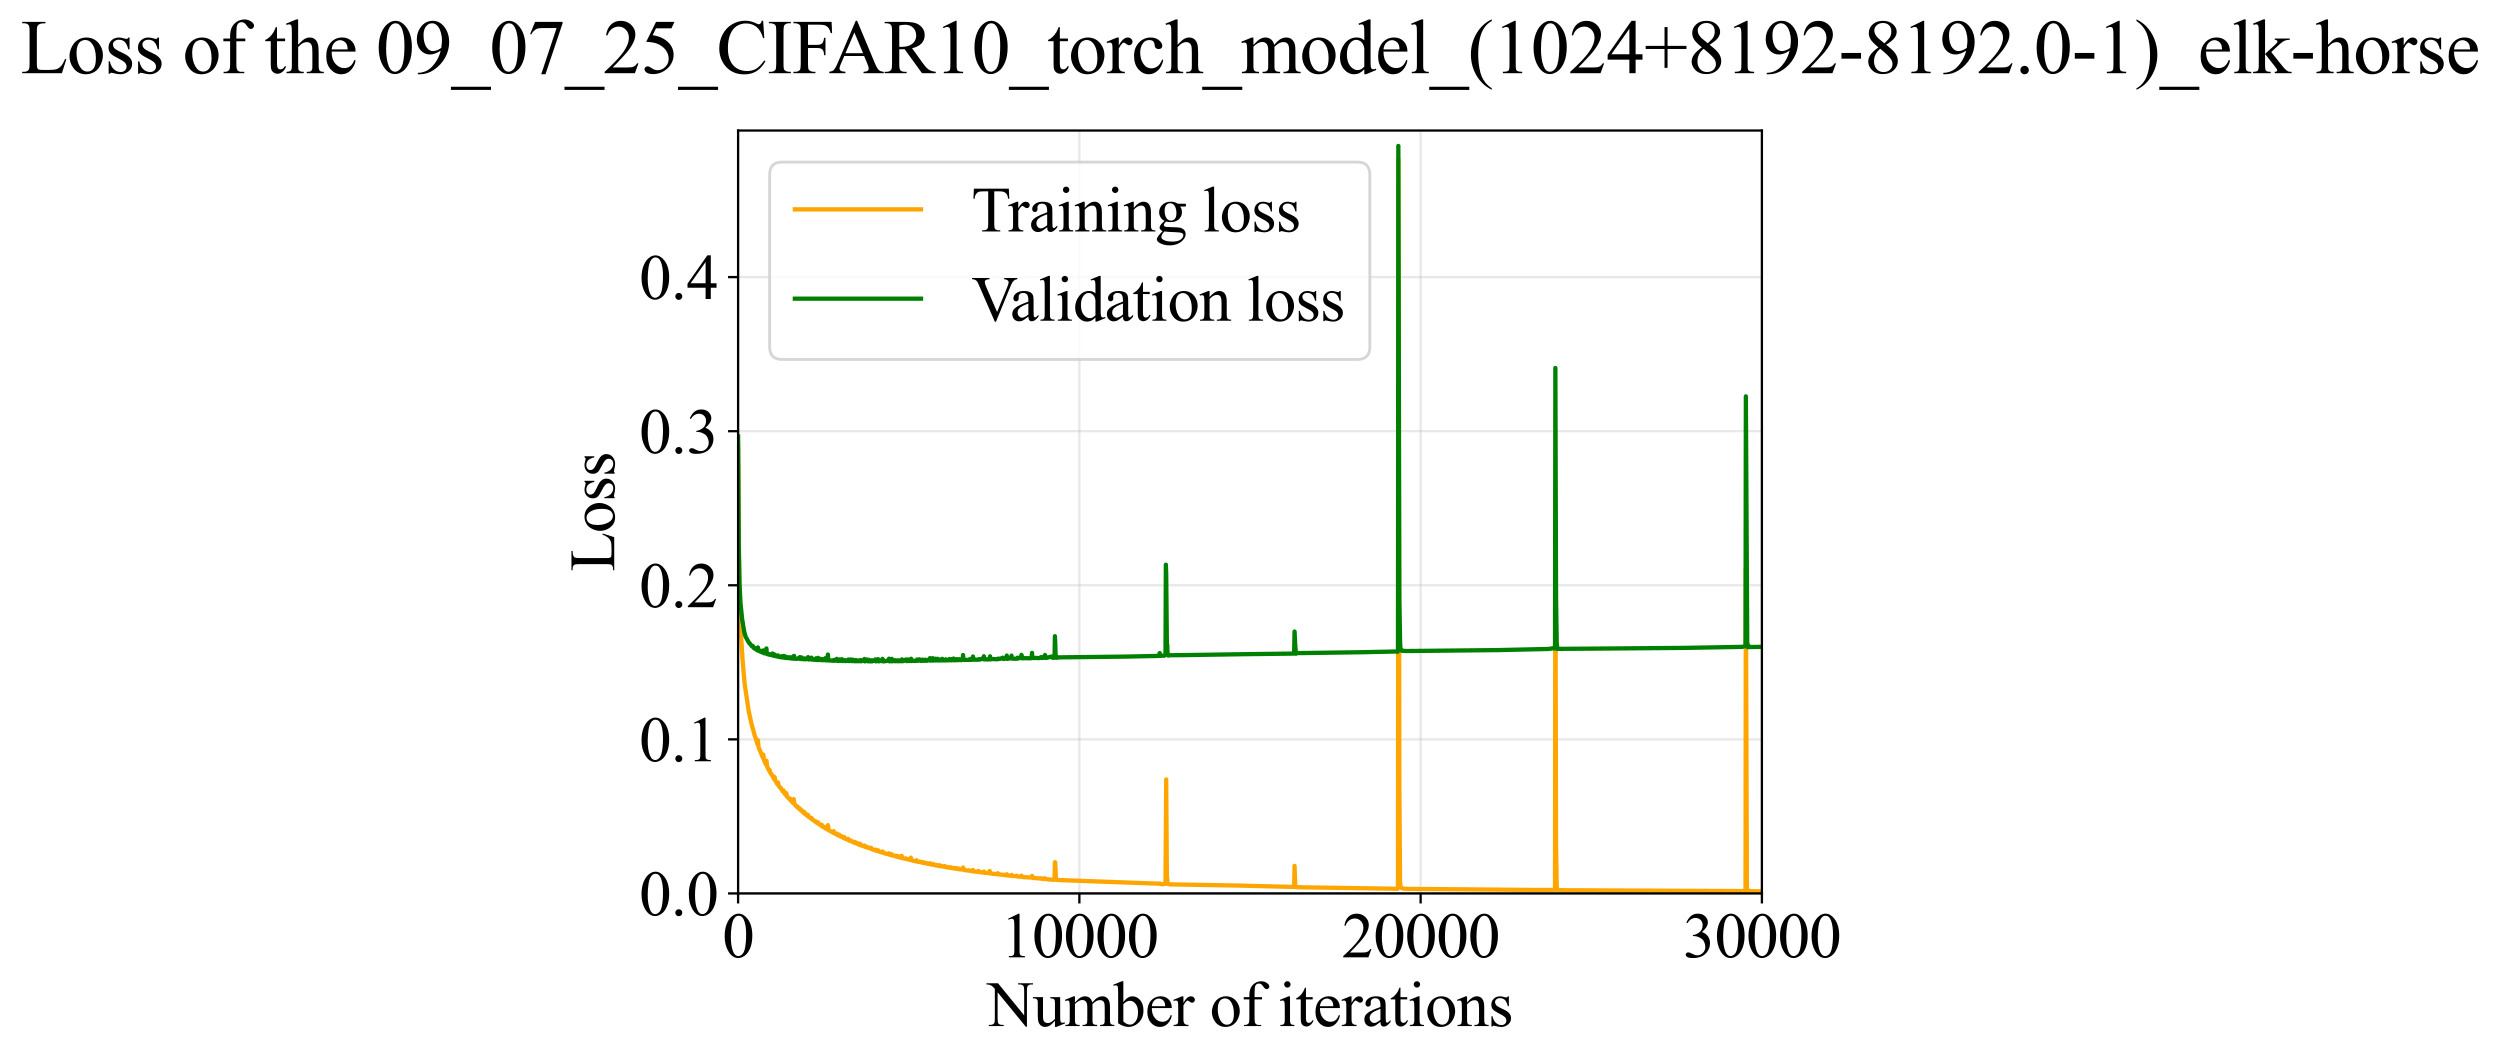 <?xml version="1.0" encoding="utf-8" standalone="no"?>
<!DOCTYPE svg PUBLIC "-//W3C//DTD SVG 1.1//EN"
  "http://www.w3.org/Graphics/SVG/1.1/DTD/svg11.dtd">
<svg xmlns:xlink="http://www.w3.org/1999/xlink" width="872.037pt" height="369.808pt" viewBox="0 0 872.037 369.808" xmlns="http://www.w3.org/2000/svg" version="1.1">
 <defs>
  <style type="text/css">*{stroke-linejoin: round; stroke-linecap: butt}</style>
 </defs>
 <g id="figure_1">
  <g id="patch_1">
   <path d="M 0 369.808 
L 872.037 369.808 
L 872.037 0 
L 0 0 
z
" style="fill: #ffffff"/>
  </g>
  <g id="axes_1">
   <g id="patch_2">
    <path d="M 257.459 311.644 
L 614.578 311.644 
L 614.578 45.532 
L 257.459 45.532 
z
" style="fill: #ffffff"/>
   </g>
   <g id="matplotlib.axis_1">
    <g id="xtick_1">
     <g id="line2d_1">
      <path d="M 257.459 311.644 
L 257.459 45.532 
" clip-path="url(#p467a54ab2d)" style="fill: none; stroke: #b0b0b0; stroke-opacity: 0.3; stroke-width: 0.8; stroke-linecap: square"/>
     </g>
     <g id="line2d_2">
      <defs>
       <path id="mc3d428313e" d="M 0 0 
L 0 3.5 
" style="stroke: #000000; stroke-width: 0.8"/>
      </defs>
      <g>
       <use xlink:href="#mc3d428313e" x="257.459" y="311.644" style="stroke: #000000; stroke-width: 0.8"/>
      </g>
     </g>
     <g id="text_1">
      <!-- 0 -->
      <g transform="translate(251.958 333.92) scale(0.22 -0.22)">
       <defs>
        <path id="TimesNewRomanPSMT-30" d="M 231 2094 
Q 231 2819 450 3342 
Q 669 3866 1031 4122 
Q 1313 4325 1613 4325 
Q 2100 4325 2488 3828 
Q 2972 3213 2972 2159 
Q 2972 1422 2759 906 
Q 2547 391 2217 158 
Q 1888 -75 1581 -75 
Q 975 -75 572 641 
Q 231 1244 231 2094 
z
M 844 2016 
Q 844 1141 1059 588 
Q 1238 122 1591 122 
Q 1759 122 1940 273 
Q 2122 425 2216 781 
Q 2359 1319 2359 2297 
Q 2359 3022 2209 3506 
Q 2097 3866 1919 4016 
Q 1791 4119 1609 4119 
Q 1397 4119 1231 3928 
Q 1006 3669 925 3112 
Q 844 2556 844 2016 
z
" transform="scale(0.016)"/>
       </defs>
       <use xlink:href="#TimesNewRomanPSMT-30"/>
      </g>
     </g>
    </g>
    <g id="xtick_2">
     <g id="line2d_3">
      <path d="M 376.498 311.644 
L 376.498 45.532 
" clip-path="url(#p467a54ab2d)" style="fill: none; stroke: #b0b0b0; stroke-opacity: 0.3; stroke-width: 0.8; stroke-linecap: square"/>
     </g>
     <g id="line2d_4">
      <g>
       <use xlink:href="#mc3d428313e" x="376.498" y="311.644" style="stroke: #000000; stroke-width: 0.8"/>
      </g>
     </g>
     <g id="text_2">
      <!-- 10000 -->
      <g transform="translate(348.998 333.92) scale(0.22 -0.22)">
       <defs>
        <path id="TimesNewRomanPSMT-31" d="M 750 3822 
L 1781 4325 
L 1884 4325 
L 1884 747 
Q 1884 391 1914 303 
Q 1944 216 2037 169 
Q 2131 122 2419 116 
L 2419 0 
L 825 0 
L 825 116 
Q 1125 122 1212 167 
Q 1300 213 1334 289 
Q 1369 366 1369 747 
L 1369 3034 
Q 1369 3497 1338 3628 
Q 1316 3728 1258 3775 
Q 1200 3822 1119 3822 
Q 1003 3822 797 3725 
L 750 3822 
z
" transform="scale(0.016)"/>
       </defs>
       <use xlink:href="#TimesNewRomanPSMT-31"/>
       <use xlink:href="#TimesNewRomanPSMT-30" transform="translate(50 0)"/>
       <use xlink:href="#TimesNewRomanPSMT-30" transform="translate(100 0)"/>
       <use xlink:href="#TimesNewRomanPSMT-30" transform="translate(150 0)"/>
       <use xlink:href="#TimesNewRomanPSMT-30" transform="translate(200 0)"/>
      </g>
     </g>
    </g>
    <g id="xtick_3">
     <g id="line2d_5">
      <path d="M 495.538 311.644 
L 495.538 45.532 
" clip-path="url(#p467a54ab2d)" style="fill: none; stroke: #b0b0b0; stroke-opacity: 0.3; stroke-width: 0.8; stroke-linecap: square"/>
     </g>
     <g id="line2d_6">
      <g>
       <use xlink:href="#mc3d428313e" x="495.538" y="311.644" style="stroke: #000000; stroke-width: 0.8"/>
      </g>
     </g>
     <g id="text_3">
      <!-- 20000 -->
      <g transform="translate(468.038 333.92) scale(0.22 -0.22)">
       <defs>
        <path id="TimesNewRomanPSMT-32" d="M 2934 816 
L 2638 0 
L 138 0 
L 138 116 
Q 1241 1122 1691 1759 
Q 2141 2397 2141 2925 
Q 2141 3328 1894 3587 
Q 1647 3847 1303 3847 
Q 991 3847 742 3664 
Q 494 3481 375 3128 
L 259 3128 
Q 338 3706 661 4015 
Q 984 4325 1469 4325 
Q 1984 4325 2329 3994 
Q 2675 3663 2675 3213 
Q 2675 2891 2525 2569 
Q 2294 2063 1775 1497 
Q 997 647 803 472 
L 1909 472 
Q 2247 472 2383 497 
Q 2519 522 2628 598 
Q 2738 675 2819 816 
L 2934 816 
z
" transform="scale(0.016)"/>
       </defs>
       <use xlink:href="#TimesNewRomanPSMT-32"/>
       <use xlink:href="#TimesNewRomanPSMT-30" transform="translate(50 0)"/>
       <use xlink:href="#TimesNewRomanPSMT-30" transform="translate(100 0)"/>
       <use xlink:href="#TimesNewRomanPSMT-30" transform="translate(150 0)"/>
       <use xlink:href="#TimesNewRomanPSMT-30" transform="translate(200 0)"/>
      </g>
     </g>
    </g>
    <g id="xtick_4">
     <g id="line2d_7">
      <path d="M 614.578 311.644 
L 614.578 45.532 
" clip-path="url(#p467a54ab2d)" style="fill: none; stroke: #b0b0b0; stroke-opacity: 0.3; stroke-width: 0.8; stroke-linecap: square"/>
     </g>
     <g id="line2d_8">
      <g>
       <use xlink:href="#mc3d428313e" x="614.578" y="311.644" style="stroke: #000000; stroke-width: 0.8"/>
      </g>
     </g>
     <g id="text_4">
      <!-- 30000 -->
      <g transform="translate(587.078 333.92) scale(0.22 -0.22)">
       <defs>
        <path id="TimesNewRomanPSMT-33" d="M 325 3431 
Q 506 3859 782 4092 
Q 1059 4325 1472 4325 
Q 1981 4325 2253 3994 
Q 2459 3747 2459 3466 
Q 2459 3003 1878 2509 
Q 2269 2356 2469 2072 
Q 2669 1788 2669 1403 
Q 2669 853 2319 450 
Q 1863 -75 997 -75 
Q 569 -75 414 31 
Q 259 138 259 259 
Q 259 350 332 419 
Q 406 488 509 488 
Q 588 488 669 463 
Q 722 447 909 348 
Q 1097 250 1169 231 
Q 1284 197 1416 197 
Q 1734 197 1970 444 
Q 2206 691 2206 1028 
Q 2206 1275 2097 1509 
Q 2016 1684 1919 1775 
Q 1784 1900 1550 2001 
Q 1316 2103 1072 2103 
L 972 2103 
L 972 2197 
Q 1219 2228 1467 2375 
Q 1716 2522 1828 2728 
Q 1941 2934 1941 3181 
Q 1941 3503 1739 3701 
Q 1538 3900 1238 3900 
Q 753 3900 428 3381 
L 325 3431 
z
" transform="scale(0.016)"/>
       </defs>
       <use xlink:href="#TimesNewRomanPSMT-33"/>
       <use xlink:href="#TimesNewRomanPSMT-30" transform="translate(50 0)"/>
       <use xlink:href="#TimesNewRomanPSMT-30" transform="translate(100 0)"/>
       <use xlink:href="#TimesNewRomanPSMT-30" transform="translate(150 0)"/>
       <use xlink:href="#TimesNewRomanPSMT-30" transform="translate(200 0)"/>
      </g>
     </g>
    </g>
    <g id="text_5">
     <!-- Number of iterations -->
     <g transform="translate(344.376 357.902) scale(0.22 -0.22)">
      <defs>
       <path id="TimesNewRomanPSMT-4e" d="M -84 4238 
L 1066 4238 
L 3656 1059 
L 3656 3503 
Q 3656 3894 3569 3991 
Q 3453 4122 3203 4122 
L 3056 4122 
L 3056 4238 
L 4531 4238 
L 4531 4122 
L 4381 4122 
Q 4113 4122 4000 3959 
Q 3931 3859 3931 3503 
L 3931 -69 
L 3819 -69 
L 1025 3344 
L 1025 734 
Q 1025 344 1109 247 
Q 1228 116 1475 116 
L 1625 116 
L 1625 0 
L 150 0 
L 150 116 
L 297 116 
Q 569 116 681 278 
Q 750 378 750 734 
L 750 3681 
Q 566 3897 470 3965 
Q 375 4034 191 4094 
Q 100 4122 -84 4122 
L -84 4238 
z
" transform="scale(0.016)"/>
       <path id="TimesNewRomanPSMT-75" d="M 2709 2863 
L 2709 1128 
Q 2709 631 2732 520 
Q 2756 409 2807 365 
Q 2859 322 2928 322 
Q 3025 322 3147 375 
L 3191 266 
L 2334 -88 
L 2194 -88 
L 2194 519 
Q 1825 119 1631 15 
Q 1438 -88 1222 -88 
Q 981 -88 804 51 
Q 628 191 559 409 
Q 491 628 491 1028 
L 491 2306 
Q 491 2509 447 2587 
Q 403 2666 317 2708 
Q 231 2750 6 2747 
L 6 2863 
L 1009 2863 
L 1009 947 
Q 1009 547 1148 422 
Q 1288 297 1484 297 
Q 1619 297 1789 381 
Q 1959 466 2194 703 
L 2194 2325 
Q 2194 2569 2105 2655 
Q 2016 2741 1734 2747 
L 1734 2863 
L 2709 2863 
z
" transform="scale(0.016)"/>
       <path id="TimesNewRomanPSMT-6d" d="M 1050 2338 
Q 1363 2650 1419 2697 
Q 1559 2816 1721 2881 
Q 1884 2947 2044 2947 
Q 2313 2947 2506 2790 
Q 2700 2634 2766 2338 
Q 3088 2713 3309 2830 
Q 3531 2947 3766 2947 
Q 3994 2947 4170 2830 
Q 4347 2713 4450 2447 
Q 4519 2266 4519 1878 
L 4519 647 
Q 4519 378 4559 278 
Q 4591 209 4675 161 
Q 4759 113 4950 113 
L 4950 0 
L 3538 0 
L 3538 113 
L 3597 113 
Q 3781 113 3884 184 
Q 3956 234 3988 344 
Q 4000 397 4000 647 
L 4000 1878 
Q 4000 2228 3916 2372 
Q 3794 2572 3525 2572 
Q 3359 2572 3192 2489 
Q 3025 2406 2788 2181 
L 2781 2147 
L 2788 2013 
L 2788 647 
Q 2788 353 2820 281 
Q 2853 209 2943 161 
Q 3034 113 3253 113 
L 3253 0 
L 1806 0 
L 1806 113 
Q 2044 113 2133 169 
Q 2222 225 2256 338 
Q 2272 391 2272 647 
L 2272 1878 
Q 2272 2228 2169 2381 
Q 2031 2581 1784 2581 
Q 1616 2581 1450 2491 
Q 1191 2353 1050 2181 
L 1050 647 
Q 1050 366 1089 281 
Q 1128 197 1204 155 
Q 1281 113 1516 113 
L 1516 0 
L 100 0 
L 100 113 
Q 297 113 375 155 
Q 453 197 493 289 
Q 534 381 534 647 
L 534 1741 
Q 534 2213 506 2350 
Q 484 2453 437 2492 
Q 391 2531 309 2531 
Q 222 2531 100 2484 
L 53 2597 
L 916 2947 
L 1050 2947 
L 1050 2338 
z
" transform="scale(0.016)"/>
       <path id="TimesNewRomanPSMT-62" d="M 984 2369 
Q 1400 2947 1881 2947 
Q 2322 2947 2650 2570 
Q 2978 2194 2978 1541 
Q 2978 778 2472 313 
Q 2038 -88 1503 -88 
Q 1253 -88 995 3 
Q 738 94 469 275 
L 469 3241 
Q 469 3728 445 3840 
Q 422 3953 372 3993 
Q 322 4034 247 4034 
Q 159 4034 28 3984 
L -16 4094 
L 844 4444 
L 984 4444 
L 984 2369 
z
M 984 2169 
L 984 456 
Q 1144 300 1314 220 
Q 1484 141 1663 141 
Q 1947 141 2192 453 
Q 2438 766 2438 1363 
Q 2438 1913 2192 2208 
Q 1947 2503 1634 2503 
Q 1469 2503 1303 2419 
Q 1178 2356 984 2169 
z
" transform="scale(0.016)"/>
       <path id="TimesNewRomanPSMT-65" d="M 681 1784 
Q 678 1147 991 784 
Q 1303 422 1725 422 
Q 2006 422 2214 576 
Q 2422 731 2563 1106 
L 2659 1044 
Q 2594 616 2278 264 
Q 1963 -88 1488 -88 
Q 972 -88 605 314 
Q 238 716 238 1394 
Q 238 2128 614 2539 
Q 991 2950 1559 2950 
Q 2041 2950 2350 2633 
Q 2659 2316 2659 1784 
L 681 1784 
z
M 681 1966 
L 2006 1966 
Q 1991 2241 1941 2353 
Q 1863 2528 1708 2628 
Q 1553 2728 1384 2728 
Q 1125 2728 920 2526 
Q 716 2325 681 1966 
z
" transform="scale(0.016)"/>
       <path id="TimesNewRomanPSMT-72" d="M 1038 2947 
L 1038 2303 
Q 1397 2947 1775 2947 
Q 1947 2947 2059 2842 
Q 2172 2738 2172 2600 
Q 2172 2478 2090 2393 
Q 2009 2309 1897 2309 
Q 1788 2309 1652 2417 
Q 1516 2525 1450 2525 
Q 1394 2525 1328 2463 
Q 1188 2334 1038 2041 
L 1038 669 
Q 1038 431 1097 309 
Q 1138 225 1241 169 
Q 1344 113 1538 113 
L 1538 0 
L 72 0 
L 72 113 
Q 291 113 397 181 
Q 475 231 506 341 
Q 522 394 522 644 
L 522 1753 
Q 522 2253 501 2348 
Q 481 2444 426 2487 
Q 372 2531 291 2531 
Q 194 2531 72 2484 
L 41 2597 
L 906 2947 
L 1038 2947 
z
" transform="scale(0.016)"/>
       <path id="TimesNewRomanPSMT-20" transform="scale(0.016)"/>
       <path id="TimesNewRomanPSMT-6f" d="M 1600 2947 
Q 2250 2947 2644 2453 
Q 2978 2031 2978 1484 
Q 2978 1100 2793 706 
Q 2609 313 2286 112 
Q 1963 -88 1566 -88 
Q 919 -88 538 428 
Q 216 863 216 1403 
Q 216 1797 411 2186 
Q 606 2575 925 2761 
Q 1244 2947 1600 2947 
z
M 1503 2744 
Q 1338 2744 1170 2645 
Q 1003 2547 900 2300 
Q 797 2053 797 1666 
Q 797 1041 1045 587 
Q 1294 134 1700 134 
Q 2003 134 2200 384 
Q 2397 634 2397 1244 
Q 2397 2006 2069 2444 
Q 1847 2744 1503 2744 
z
" transform="scale(0.016)"/>
       <path id="TimesNewRomanPSMT-66" d="M 1319 2638 
L 1319 756 
Q 1319 356 1406 250 
Q 1522 113 1716 113 
L 1975 113 
L 1975 0 
L 266 0 
L 266 113 
L 394 113 
Q 519 113 622 175 
Q 725 238 764 344 
Q 803 450 803 756 
L 803 2638 
L 247 2638 
L 247 2863 
L 803 2863 
L 803 3050 
Q 803 3478 940 3775 
Q 1078 4072 1361 4255 
Q 1644 4438 1997 4438 
Q 2325 4438 2600 4225 
Q 2781 4084 2781 3909 
Q 2781 3816 2700 3733 
Q 2619 3650 2525 3650 
Q 2453 3650 2373 3701 
Q 2294 3753 2178 3923 
Q 2063 4094 1966 4153 
Q 1869 4213 1750 4213 
Q 1606 4213 1506 4136 
Q 1406 4059 1362 3898 
Q 1319 3738 1319 3069 
L 1319 2863 
L 2056 2863 
L 2056 2638 
L 1319 2638 
z
" transform="scale(0.016)"/>
       <path id="TimesNewRomanPSMT-69" d="M 928 4444 
Q 1059 4444 1151 4351 
Q 1244 4259 1244 4128 
Q 1244 3997 1151 3903 
Q 1059 3809 928 3809 
Q 797 3809 703 3903 
Q 609 3997 609 4128 
Q 609 4259 701 4351 
Q 794 4444 928 4444 
z
M 1188 2947 
L 1188 647 
Q 1188 378 1227 289 
Q 1266 200 1342 156 
Q 1419 113 1622 113 
L 1622 0 
L 231 0 
L 231 113 
Q 441 113 512 153 
Q 584 194 626 287 
Q 669 381 669 647 
L 669 1750 
Q 669 2216 641 2353 
Q 619 2453 572 2492 
Q 525 2531 444 2531 
Q 356 2531 231 2484 
L 188 2597 
L 1050 2947 
L 1188 2947 
z
" transform="scale(0.016)"/>
       <path id="TimesNewRomanPSMT-74" d="M 1031 3803 
L 1031 2863 
L 1700 2863 
L 1700 2644 
L 1031 2644 
L 1031 788 
Q 1031 509 1111 412 
Q 1191 316 1316 316 
Q 1419 316 1516 380 
Q 1613 444 1666 569 
L 1788 569 
Q 1678 263 1478 108 
Q 1278 -47 1066 -47 
Q 922 -47 784 33 
Q 647 113 581 261 
Q 516 409 516 719 
L 516 2644 
L 63 2644 
L 63 2747 
Q 234 2816 414 2980 
Q 594 3144 734 3369 
Q 806 3488 934 3803 
L 1031 3803 
z
" transform="scale(0.016)"/>
       <path id="TimesNewRomanPSMT-61" d="M 1822 413 
Q 1381 72 1269 19 
Q 1100 -59 909 -59 
Q 613 -59 420 144 
Q 228 347 228 678 
Q 228 888 322 1041 
Q 450 1253 767 1440 
Q 1084 1628 1822 1897 
L 1822 2009 
Q 1822 2438 1686 2597 
Q 1550 2756 1291 2756 
Q 1094 2756 978 2650 
Q 859 2544 859 2406 
L 866 2225 
Q 866 2081 792 2003 
Q 719 1925 600 1925 
Q 484 1925 411 2006 
Q 338 2088 338 2228 
Q 338 2497 613 2722 
Q 888 2947 1384 2947 
Q 1766 2947 2009 2819 
Q 2194 2722 2281 2516 
Q 2338 2381 2338 1966 
L 2338 994 
Q 2338 584 2353 492 
Q 2369 400 2405 369 
Q 2441 338 2488 338 
Q 2538 338 2575 359 
Q 2641 400 2828 588 
L 2828 413 
Q 2478 -56 2159 -56 
Q 2006 -56 1915 50 
Q 1825 156 1822 413 
z
M 1822 616 
L 1822 1706 
Q 1350 1519 1213 1441 
Q 966 1303 859 1153 
Q 753 1003 753 825 
Q 753 600 887 451 
Q 1022 303 1197 303 
Q 1434 303 1822 616 
z
" transform="scale(0.016)"/>
       <path id="TimesNewRomanPSMT-6e" d="M 1034 2341 
Q 1538 2947 1994 2947 
Q 2228 2947 2397 2830 
Q 2566 2713 2666 2444 
Q 2734 2256 2734 1869 
L 2734 647 
Q 2734 375 2778 278 
Q 2813 200 2889 156 
Q 2966 113 3172 113 
L 3172 0 
L 1756 0 
L 1756 113 
L 1816 113 
Q 2016 113 2095 173 
Q 2175 234 2206 353 
Q 2219 400 2219 647 
L 2219 1819 
Q 2219 2209 2117 2386 
Q 2016 2563 1775 2563 
Q 1403 2563 1034 2156 
L 1034 647 
Q 1034 356 1069 288 
Q 1113 197 1189 155 
Q 1266 113 1500 113 
L 1500 0 
L 84 0 
L 84 113 
L 147 113 
Q 366 113 442 223 
Q 519 334 519 647 
L 519 1709 
Q 519 2225 495 2337 
Q 472 2450 423 2490 
Q 375 2531 294 2531 
Q 206 2531 84 2484 
L 38 2597 
L 900 2947 
L 1034 2947 
L 1034 2341 
z
" transform="scale(0.016)"/>
       <path id="TimesNewRomanPSMT-73" d="M 2050 2947 
L 2050 1972 
L 1947 1972 
Q 1828 2431 1642 2597 
Q 1456 2763 1169 2763 
Q 950 2763 815 2647 
Q 681 2531 681 2391 
Q 681 2216 781 2091 
Q 878 1963 1175 1819 
L 1631 1597 
Q 2266 1288 2266 781 
Q 2266 391 1970 151 
Q 1675 -88 1309 -88 
Q 1047 -88 709 6 
Q 606 38 541 38 
Q 469 38 428 -44 
L 325 -44 
L 325 978 
L 428 978 
Q 516 541 762 319 
Q 1009 97 1316 97 
Q 1531 97 1667 223 
Q 1803 350 1803 528 
Q 1803 744 1651 891 
Q 1500 1038 1047 1263 
Q 594 1488 453 1669 
Q 313 1847 313 2119 
Q 313 2472 555 2709 
Q 797 2947 1181 2947 
Q 1350 2947 1591 2875 
Q 1750 2828 1803 2828 
Q 1853 2828 1881 2850 
Q 1909 2872 1947 2947 
L 2050 2947 
z
" transform="scale(0.016)"/>
      </defs>
      <use xlink:href="#TimesNewRomanPSMT-4e"/>
      <use xlink:href="#TimesNewRomanPSMT-75" transform="translate(72.217 0)"/>
      <use xlink:href="#TimesNewRomanPSMT-6d" transform="translate(122.217 0)"/>
      <use xlink:href="#TimesNewRomanPSMT-62" transform="translate(200 0)"/>
      <use xlink:href="#TimesNewRomanPSMT-65" transform="translate(250 0)"/>
      <use xlink:href="#TimesNewRomanPSMT-72" transform="translate(294.385 0)"/>
      <use xlink:href="#TimesNewRomanPSMT-20" transform="translate(327.686 0)"/>
      <use xlink:href="#TimesNewRomanPSMT-6f" transform="translate(352.686 0)"/>
      <use xlink:href="#TimesNewRomanPSMT-66" transform="translate(402.686 0)"/>
      <use xlink:href="#TimesNewRomanPSMT-20" transform="translate(435.986 0)"/>
      <use xlink:href="#TimesNewRomanPSMT-69" transform="translate(460.986 0)"/>
      <use xlink:href="#TimesNewRomanPSMT-74" transform="translate(488.77 0)"/>
      <use xlink:href="#TimesNewRomanPSMT-65" transform="translate(516.553 0)"/>
      <use xlink:href="#TimesNewRomanPSMT-72" transform="translate(560.938 0)"/>
      <use xlink:href="#TimesNewRomanPSMT-61" transform="translate(594.238 0)"/>
      <use xlink:href="#TimesNewRomanPSMT-74" transform="translate(638.623 0)"/>
      <use xlink:href="#TimesNewRomanPSMT-69" transform="translate(666.406 0)"/>
      <use xlink:href="#TimesNewRomanPSMT-6f" transform="translate(694.189 0)"/>
      <use xlink:href="#TimesNewRomanPSMT-6e" transform="translate(744.189 0)"/>
      <use xlink:href="#TimesNewRomanPSMT-73" transform="translate(794.189 0)"/>
     </g>
    </g>
   </g>
   <g id="matplotlib.axis_2">
    <g id="ytick_1">
     <g id="line2d_9">
      <path d="M 257.459 311.644 
L 614.578 311.644 
" clip-path="url(#p467a54ab2d)" style="fill: none; stroke: #b0b0b0; stroke-opacity: 0.3; stroke-width: 0.8; stroke-linecap: square"/>
     </g>
     <g id="line2d_10">
      <defs>
       <path id="m45eae7a615" d="M 0 0 
L -3.5 0 
" style="stroke: #000000; stroke-width: 0.8"/>
      </defs>
      <g>
       <use xlink:href="#m45eae7a615" x="257.459" y="311.644" style="stroke: #000000; stroke-width: 0.8"/>
      </g>
     </g>
     <g id="text_6">
      <!-- 0.0 -->
      <g transform="translate(222.958 319.282) scale(0.22 -0.22)">
       <defs>
        <path id="TimesNewRomanPSMT-2e" d="M 800 606 
Q 947 606 1047 504 
Q 1147 403 1147 259 
Q 1147 116 1045 14 
Q 944 -88 800 -88 
Q 656 -88 554 14 
Q 453 116 453 259 
Q 453 406 554 506 
Q 656 606 800 606 
z
" transform="scale(0.016)"/>
       </defs>
       <use xlink:href="#TimesNewRomanPSMT-30"/>
       <use xlink:href="#TimesNewRomanPSMT-2e" transform="translate(50 0)"/>
       <use xlink:href="#TimesNewRomanPSMT-30" transform="translate(75 0)"/>
      </g>
     </g>
    </g>
    <g id="ytick_2">
     <g id="line2d_11">
      <path d="M 257.459 257.898 
L 614.578 257.898 
" clip-path="url(#p467a54ab2d)" style="fill: none; stroke: #b0b0b0; stroke-opacity: 0.3; stroke-width: 0.8; stroke-linecap: square"/>
     </g>
     <g id="line2d_12">
      <g>
       <use xlink:href="#m45eae7a615" x="257.459" y="257.898" style="stroke: #000000; stroke-width: 0.8"/>
      </g>
     </g>
     <g id="text_7">
      <!-- 0.1 -->
      <g transform="translate(222.958 265.536) scale(0.22 -0.22)">
       <use xlink:href="#TimesNewRomanPSMT-30"/>
       <use xlink:href="#TimesNewRomanPSMT-2e" transform="translate(50 0)"/>
       <use xlink:href="#TimesNewRomanPSMT-31" transform="translate(75 0)"/>
      </g>
     </g>
    </g>
    <g id="ytick_3">
     <g id="line2d_13">
      <path d="M 257.459 204.152 
L 614.578 204.152 
" clip-path="url(#p467a54ab2d)" style="fill: none; stroke: #b0b0b0; stroke-opacity: 0.3; stroke-width: 0.8; stroke-linecap: square"/>
     </g>
     <g id="line2d_14">
      <g>
       <use xlink:href="#m45eae7a615" x="257.459" y="204.152" style="stroke: #000000; stroke-width: 0.8"/>
      </g>
     </g>
     <g id="text_8">
      <!-- 0.2 -->
      <g transform="translate(222.958 211.79) scale(0.22 -0.22)">
       <use xlink:href="#TimesNewRomanPSMT-30"/>
       <use xlink:href="#TimesNewRomanPSMT-2e" transform="translate(50 0)"/>
       <use xlink:href="#TimesNewRomanPSMT-32" transform="translate(75 0)"/>
      </g>
     </g>
    </g>
    <g id="ytick_4">
     <g id="line2d_15">
      <path d="M 257.459 150.406 
L 614.578 150.406 
" clip-path="url(#p467a54ab2d)" style="fill: none; stroke: #b0b0b0; stroke-opacity: 0.3; stroke-width: 0.8; stroke-linecap: square"/>
     </g>
     <g id="line2d_16">
      <g>
       <use xlink:href="#m45eae7a615" x="257.459" y="150.406" style="stroke: #000000; stroke-width: 0.8"/>
      </g>
     </g>
     <g id="text_9">
      <!-- 0.3 -->
      <g transform="translate(222.958 158.044) scale(0.22 -0.22)">
       <use xlink:href="#TimesNewRomanPSMT-30"/>
       <use xlink:href="#TimesNewRomanPSMT-2e" transform="translate(50 0)"/>
       <use xlink:href="#TimesNewRomanPSMT-33" transform="translate(75 0)"/>
      </g>
     </g>
    </g>
    <g id="ytick_5">
     <g id="line2d_17">
      <path d="M 257.459 96.66 
L 614.578 96.66 
" clip-path="url(#p467a54ab2d)" style="fill: none; stroke: #b0b0b0; stroke-opacity: 0.3; stroke-width: 0.8; stroke-linecap: square"/>
     </g>
     <g id="line2d_18">
      <g>
       <use xlink:href="#m45eae7a615" x="257.459" y="96.66" style="stroke: #000000; stroke-width: 0.8"/>
      </g>
     </g>
     <g id="text_10">
      <!-- 0.4 -->
      <g transform="translate(222.958 104.298) scale(0.22 -0.22)">
       <defs>
        <path id="TimesNewRomanPSMT-34" d="M 2978 1563 
L 2978 1119 
L 2409 1119 
L 2409 0 
L 1894 0 
L 1894 1119 
L 100 1119 
L 100 1519 
L 2066 4325 
L 2409 4325 
L 2409 1563 
L 2978 1563 
z
M 1894 1563 
L 1894 3666 
L 406 1563 
L 1894 1563 
z
" transform="scale(0.016)"/>
       </defs>
       <use xlink:href="#TimesNewRomanPSMT-30"/>
       <use xlink:href="#TimesNewRomanPSMT-2e" transform="translate(50 0)"/>
       <use xlink:href="#TimesNewRomanPSMT-34" transform="translate(75 0)"/>
      </g>
     </g>
    </g>
    <g id="text_11">
     <!-- Loss -->
     <g transform="translate(214.253 199.369) rotate(-90) scale(0.22 -0.22)">
      <defs>
       <path id="TimesNewRomanPSMT-4c" d="M 3669 1172 
L 3772 1150 
L 3409 0 
L 128 0 
L 128 116 
L 288 116 
Q 556 116 672 291 
Q 738 391 738 753 
L 738 3488 
Q 738 3884 650 3984 
Q 528 4122 288 4122 
L 128 4122 
L 128 4238 
L 2047 4238 
L 2047 4122 
Q 1709 4125 1573 4059 
Q 1438 3994 1388 3894 
Q 1338 3794 1338 3416 
L 1338 753 
Q 1338 494 1388 397 
Q 1425 331 1503 300 
Q 1581 269 1991 269 
L 2300 269 
Q 2788 269 2984 341 
Q 3181 413 3343 595 
Q 3506 778 3669 1172 
z
" transform="scale(0.016)"/>
      </defs>
      <use xlink:href="#TimesNewRomanPSMT-4c"/>
      <use xlink:href="#TimesNewRomanPSMT-6f" transform="translate(61.084 0)"/>
      <use xlink:href="#TimesNewRomanPSMT-73" transform="translate(111.084 0)"/>
      <use xlink:href="#TimesNewRomanPSMT-73" transform="translate(150 0)"/>
     </g>
    </g>
   </g>
   <g id="line2d_19">
    <path d="M 257.459 156.089 
L 257.697 190.45 
L 257.935 206.112 
L 258.411 220.179 
L 259.007 230.053 
L 259.721 238.383 
L 261.15 248.015 
L 262.103 252.373 
L 263.293 256.69 
L 263.532 257.316 
L 263.77 257.962 
L 264.127 259.333 
L 264.246 259.641 
L 264.365 258.188 
L 264.603 260.668 
L 265.675 263.23 
L 266.151 264.424 
L 266.27 263.219 
L 266.509 265.216 
L 267.104 266.538 
L 267.223 266.714 
L 267.342 265.35 
L 267.58 267.334 
L 268.057 268.385 
L 268.295 268.824 
L 268.414 268.502 
L 268.652 269.479 
L 269.366 270.527 
L 269.486 270.415 
L 269.724 271.129 
L 270.081 271.86 
L 270.2 271.064 
L 270.438 272.266 
L 271.034 273.311 
L 271.272 273.626 
L 271.391 272.919 
L 271.629 274.171 
L 272.224 274.886 
L 272.343 274.787 
L 272.582 275.409 
L 272.701 275.391 
L 273.058 276.078 
L 273.177 275.997 
L 273.296 275.714 
L 273.653 276.825 
L 274.13 277.312 
L 274.249 276.626 
L 274.487 277.814 
L 274.606 277.878 
L 274.844 278.178 
L 275.201 278.467 
L 275.44 278.837 
L 275.559 278.513 
L 275.678 279.109 
L 275.797 279.087 
L 276.035 279.472 
L 276.273 279.576 
L 276.511 280.029 
L 276.749 280.22 
L 276.868 278.738 
L 277.107 280.339 
L 277.464 280.954 
L 277.94 281.391 
L 278.178 281.292 
L 278.297 281.758 
L 278.536 281.834 
L 278.774 282.152 
L 279.012 282 
L 279.25 282.547 
L 279.488 282.775 
L 279.607 282.601 
L 279.845 283.096 
L 279.965 283.115 
L 280.203 283.418 
L 280.322 283.407 
L 280.441 283.127 
L 280.56 283.749 
L 280.679 283.721 
L 280.917 284.02 
L 281.155 283.9 
L 281.274 284.331 
L 281.394 284.306 
L 281.751 284.637 
L 281.87 284.272 
L 281.989 284.878 
L 282.108 284.833 
L 282.346 285.126 
L 282.584 285.168 
L 282.942 285.602 
L 283.061 285.293 
L 283.418 285.915 
L 283.775 286.189 
L 284.132 286.296 
L 284.371 286.622 
L 284.49 286.466 
L 284.609 286.505 
L 284.847 286.897 
L 285.085 287.129 
L 285.323 286.847 
L 285.561 287.434 
L 286.038 287.649 
L 286.157 287.615 
L 286.395 288.005 
L 286.514 288.008 
L 286.633 287.692 
L 286.752 288.199 
L 286.871 288.166 
L 287.109 288.431 
L 287.348 288.361 
L 287.586 288.741 
L 287.705 288.706 
L 287.824 288.461 
L 287.943 288.958 
L 288.062 288.925 
L 288.419 289.248 
L 288.657 289.335 
L 288.776 287.832 
L 289.015 289.315 
L 289.253 289.693 
L 289.967 290.103 
L 290.324 290.189 
L 290.563 290.448 
L 290.682 290.469 
L 290.801 289.933 
L 290.92 290.641 
L 291.158 290.688 
L 291.515 290.945 
L 291.753 290.934 
L 291.873 290.758 
L 291.992 291.204 
L 292.111 291.161 
L 292.468 291.435 
L 292.706 291.118 
L 293.063 291.734 
L 293.54 291.901 
L 293.659 291.715 
L 293.897 292.095 
L 294.135 292.222 
L 294.373 292.25 
L 294.492 291.962 
L 294.611 292.484 
L 294.73 292.434 
L 294.969 292.608 
L 295.207 292.608 
L 295.564 292.907 
L 295.802 292.579 
L 296.159 293.184 
L 296.636 293.366 
L 296.755 293.174 
L 297.35 293.667 
L 297.469 293.533 
L 297.588 293.578 
L 297.707 293.834 
L 297.827 293.804 
L 298.184 293.995 
L 298.303 293.7 
L 298.422 294.053 
L 298.541 294.047 
L 298.779 294.243 
L 299.136 294.326 
L 299.255 294.115 
L 299.375 294.519 
L 299.494 294.476 
L 299.851 294.7 
L 300.089 294.342 
L 300.327 294.892 
L 300.923 294.997 
L 301.28 295.226 
L 301.518 294.917 
L 301.756 295.405 
L 302.232 295.551 
L 302.352 295.345 
L 302.59 295.651 
L 302.947 295.814 
L 303.066 295.665 
L 303.781 296.094 
L 303.9 295.722 
L 304.019 296.177 
L 304.138 296.126 
L 304.495 296.368 
L 304.971 296.474 
L 305.209 296.574 
L 305.329 296.342 
L 305.686 296.769 
L 305.924 296.83 
L 306.162 296.865 
L 306.281 296.581 
L 306.4 296.95 
L 306.519 296.92 
L 306.757 297.073 
L 307.353 297.252 
L 307.71 297.393 
L 307.829 296.998 
L 308.306 297.537 
L 309.02 297.778 
L 309.973 297.972 
L 310.092 297.628 
L 310.211 298.125 
L 310.33 298.078 
L 310.687 298.255 
L 310.806 298.283 
L 310.925 298.197 
L 311.044 297.95 
L 311.163 298.373 
L 311.521 298.445 
L 312.354 298.558 
L 312.473 298.472 
L 312.592 298.767 
L 312.711 298.737 
L 312.95 298.864 
L 313.069 298.809 
L 313.188 298.582 
L 313.307 298.964 
L 313.426 298.908 
L 313.664 299.031 
L 313.902 298.996 
L 314.26 299.205 
L 314.379 299.086 
L 314.498 298.541 
L 314.736 299.255 
L 315.093 299.409 
L 315.45 299.465 
L 315.688 299.504 
L 315.927 299.578 
L 316.046 299.429 
L 316.522 299.77 
L 316.641 299.772 
L 316.879 299.667 
L 317.117 299.849 
L 317.475 299.996 
L 317.594 299.902 
L 317.713 299.158 
L 317.951 299.982 
L 318.308 300.187 
L 319.499 300.445 
L 319.737 300.055 
L 319.975 300.554 
L 320.571 300.668 
L 320.69 300.549 
L 321.404 300.835 
L 321.523 300.638 
L 321.881 300.971 
L 322.357 301.027 
L 322.476 300.806 
L 322.595 301.06 
L 322.714 301.048 
L 322.952 301.161 
L 323.31 301.184 
L 323.429 301.098 
L 323.667 301.306 
L 323.905 301.317 
L 324.143 301.406 
L 324.262 301.36 
L 324.381 301.116 
L 324.5 301.499 
L 324.739 301.53 
L 325.215 301.516 
L 325.334 301.32 
L 325.572 301.67 
L 326.048 301.774 
L 326.287 301.618 
L 326.406 301.846 
L 326.644 301.904 
L 326.882 301.844 
L 327.001 301.771 
L 327.12 301.991 
L 327.358 301.994 
L 327.596 302.058 
L 327.835 301.814 
L 328.073 302.16 
L 328.668 302.098 
L 328.906 302.295 
L 329.144 302.274 
L 329.502 302.37 
L 329.621 302.093 
L 329.74 302.402 
L 329.978 302.446 
L 330.335 302.553 
L 330.573 302.537 
L 330.693 302.458 
L 330.931 302.641 
L 331.169 302.574 
L 331.407 302.73 
L 331.526 302.711 
L 331.645 302.499 
L 331.883 302.712 
L 332.121 302.828 
L 332.36 302.877 
L 332.598 302.747 
L 332.836 302.921 
L 333.312 302.975 
L 333.431 302.779 
L 333.55 303.053 
L 333.67 303.013 
L 333.908 303.103 
L 334.265 303.105 
L 334.384 302.93 
L 334.503 303.218 
L 334.622 303.174 
L 334.86 303.244 
L 335.813 303.297 
L 335.932 302.607 
L 336.17 303.356 
L 336.408 303.5 
L 337.956 303.686 
L 338.075 303.566 
L 338.552 303.801 
L 338.909 303.794 
L 339.147 303.886 
L 339.266 303.844 
L 339.385 303.467 
L 339.623 303.953 
L 341.172 304.113 
L 341.291 303.787 
L 341.529 304.202 
L 343.077 304.347 
L 343.196 303.998 
L 343.434 304.454 
L 345.101 304.551 
L 345.22 303.82 
L 345.458 304.66 
L 346.173 304.788 
L 347.959 304.935 
L 348.078 304.587 
L 348.316 305.03 
L 349.626 305.108 
L 349.745 305.101 
L 349.983 305.206 
L 350.222 305.137 
L 350.46 305.246 
L 350.817 305.3 
L 351.055 305.234 
L 351.174 304.955 
L 351.412 305.362 
L 352.127 305.443 
L 352.365 305.42 
L 352.603 305.502 
L 352.722 305.464 
L 352.841 305.172 
L 353.079 305.553 
L 354.628 305.607 
L 354.747 305.476 
L 354.985 305.746 
L 355.818 305.786 
L 356.176 305.826 
L 356.295 305.448 
L 356.652 305.912 
L 357.128 305.958 
L 359.867 306.108 
L 359.986 305.521 
L 360.224 306.222 
L 362.725 306.413 
L 362.844 306.354 
L 363.082 306.482 
L 363.32 306.535 
L 363.559 306.367 
L 363.678 306.569 
L 364.035 306.597 
L 364.392 306.603 
L 364.511 306.351 
L 364.868 306.648 
L 366.059 306.772 
L 367.488 306.888 
L 367.726 306.911 
L 367.845 306.776 
L 367.964 300.754 
L 368.084 300.872 
L 368.322 306.657 
L 368.441 306.291 
L 368.679 306.915 
L 369.512 306.98 
L 396.425 307.96 
L 404.403 308.243 
L 404.522 308.155 
L 404.76 308.346 
L 405.475 308.411 
L 406.546 308.314 
L 406.784 271.89 
L 407.023 305.41 
L 407.261 307.92 
L 407.499 308.37 
L 407.975 308.472 
L 411.071 308.533 
L 432.625 308.909 
L 451.32 309.383 
L 451.439 308.33 
L 451.558 302.05 
L 451.797 308.814 
L 452.035 309.442 
L 454.535 309.515 
L 478.709 309.877 
L 487.52 310.014 
L 487.64 309.657 
L 487.759 55.501 
L 488.116 274.199 
L 488.354 307.804 
L 488.592 309.4 
L 488.949 309.821 
L 489.664 309.971 
L 491.688 310.063 
L 501.215 310.133 
L 534.557 310.42 
L 542.416 310.426 
L 542.535 182.107 
L 542.773 295.489 
L 543.012 309.453 
L 543.25 310.363 
L 543.845 310.476 
L 546.346 310.529 
L 608.863 310.824 
L 608.982 198.382 
L 609.339 309.534 
L 609.458 309.908 
L 609.696 310.786 
L 610.053 310.842 
L 613.15 310.898 
L 614.578 310.903 
L 614.578 310.903 
" clip-path="url(#p467a54ab2d)" style="fill: none; stroke: #ffa500; stroke-width: 1.5; stroke-linecap: square"/>
   </g>
   <g id="line2d_20">
    <path d="M 257.459 152.253 
L 257.697 189.477 
L 257.935 203.063 
L 258.292 210.384 
L 258.887 216.15 
L 259.602 220.389 
L 260.078 222.086 
L 261.388 224.438 
L 261.507 224.39 
L 262.222 225.36 
L 262.341 225.283 
L 262.46 225.524 
L 262.579 225.29 
L 262.817 225.903 
L 263.055 225.932 
L 263.174 226.233 
L 263.293 226.11 
L 263.532 226.395 
L 263.651 226.432 
L 263.77 226.114 
L 264.008 226.748 
L 264.246 226.859 
L 264.365 225.83 
L 264.722 227.092 
L 264.841 227.018 
L 265.08 227.253 
L 265.437 227.311 
L 265.556 227.062 
L 265.675 227.498 
L 265.794 227.381 
L 266.151 227.695 
L 266.27 226.876 
L 266.389 227.094 
L 266.509 227.835 
L 266.628 227.784 
L 266.747 227.894 
L 266.866 227.819 
L 267.104 227.961 
L 267.223 227.845 
L 267.342 226.194 
L 267.461 227.86 
L 267.58 227.85 
L 267.699 228.192 
L 267.818 228.089 
L 268.057 228.281 
L 268.295 228.343 
L 268.414 228.149 
L 268.652 228.431 
L 268.89 228.447 
L 269.128 228.481 
L 269.247 228.451 
L 269.486 227.948 
L 269.605 228.68 
L 270.081 228.783 
L 270.2 228.302 
L 270.319 228.431 
L 270.438 228.848 
L 270.557 228.665 
L 270.676 228.913 
L 271.034 228.942 
L 271.272 229.037 
L 271.391 228.622 
L 271.748 229.146 
L 271.867 228.997 
L 272.105 229.211 
L 272.463 229.285 
L 272.701 228.885 
L 272.82 228.992 
L 273.058 229.346 
L 273.177 229.325 
L 273.415 228.792 
L 273.534 229.419 
L 273.891 229.415 
L 274.13 229.5 
L 274.249 229.084 
L 274.606 229.541 
L 275.201 229.26 
L 275.44 229.629 
L 275.559 229.447 
L 275.678 229.668 
L 275.797 229.274 
L 276.035 229.683 
L 276.63 229.701 
L 276.749 229.75 
L 276.868 228.828 
L 276.988 228.797 
L 277.107 229.706 
L 277.226 229.502 
L 277.345 229.794 
L 277.464 229.691 
L 277.821 229.817 
L 278.059 229.82 
L 278.536 229.537 
L 278.774 229.687 
L 279.012 229.215 
L 279.131 229.891 
L 279.369 229.836 
L 279.488 229.697 
L 279.607 229.326 
L 279.965 229.922 
L 280.322 229.939 
L 280.441 229.77 
L 280.56 229.882 
L 280.679 229.657 
L 280.917 229.991 
L 281.274 229.927 
L 281.394 229.71 
L 281.632 229.896 
L 281.751 229.8 
L 281.87 229.217 
L 282.108 230.051 
L 282.227 230.027 
L 282.584 229.684 
L 282.822 230.001 
L 282.942 229.961 
L 283.061 229.407 
L 283.299 230.082 
L 283.418 229.921 
L 283.775 230.153 
L 284.251 230.149 
L 284.371 230.028 
L 284.609 229.634 
L 284.728 230.209 
L 284.966 230.175 
L 285.085 230.088 
L 285.323 229.477 
L 285.442 230.23 
L 285.561 230.238 
L 285.799 230.022 
L 286.038 229.935 
L 286.157 229.787 
L 286.395 230.243 
L 286.514 230.274 
L 286.633 230.115 
L 286.752 230.296 
L 286.871 229.943 
L 287.109 230.298 
L 287.586 230.224 
L 287.824 229.609 
L 288.062 230.356 
L 288.538 230.32 
L 288.657 230.182 
L 288.776 228.317 
L 288.896 230.165 
L 289.015 229.869 
L 289.134 230.416 
L 289.253 230.253 
L 289.372 230.411 
L 289.61 230.373 
L 290.324 230.461 
L 290.682 230.481 
L 290.801 230.207 
L 290.92 230.46 
L 291.039 230.209 
L 291.158 230.496 
L 291.396 230.338 
L 291.634 230.374 
L 291.873 229.825 
L 292.111 230.531 
L 292.587 230.471 
L 292.706 230.4 
L 292.825 230.024 
L 292.944 230.548 
L 293.063 230.531 
L 293.301 230.408 
L 293.421 230.421 
L 293.54 230.295 
L 293.659 229.935 
L 293.897 230.567 
L 294.373 230.564 
L 294.492 230.41 
L 294.611 230.5 
L 294.73 230.26 
L 294.969 230.58 
L 295.683 230.511 
L 295.802 230.448 
L 295.921 230.044 
L 296.04 230.596 
L 296.636 230.433 
L 296.755 230.029 
L 296.874 230.127 
L 296.993 230.617 
L 297.231 230.546 
L 297.35 230.434 
L 297.469 230.117 
L 297.588 230.119 
L 297.707 230.605 
L 298.184 230.63 
L 298.303 230.503 
L 298.422 230.643 
L 298.541 230.234 
L 298.779 230.631 
L 299.375 230.629 
L 299.494 230.344 
L 299.851 230.639 
L 300.089 230.507 
L 300.208 230.229 
L 300.446 230.671 
L 300.923 230.317 
L 301.28 230.51 
L 301.518 229.878 
L 301.637 230.691 
L 301.756 230.676 
L 301.994 230.5 
L 302.113 230.543 
L 302.232 230.456 
L 302.352 230.044 
L 302.709 230.685 
L 302.947 230.479 
L 303.066 230.142 
L 303.185 230.221 
L 303.304 230.68 
L 303.781 230.685 
L 303.9 230.517 
L 304.019 230.699 
L 304.138 230.299 
L 304.257 230.688 
L 304.495 230.554 
L 304.852 230.33 
L 305.09 230.529 
L 305.209 230.474 
L 305.329 230.013 
L 305.448 230.214 
L 305.567 230.692 
L 306.162 230.444 
L 306.281 229.918 
L 306.519 230.696 
L 307.234 230.304 
L 307.472 230.619 
L 307.71 230.574 
L 307.829 229.822 
L 307.948 230.07 
L 308.186 230.708 
L 308.306 230.481 
L 308.425 230.689 
L 308.544 230.574 
L 308.782 230.642 
L 309.377 230.494 
L 309.615 230.356 
L 309.854 230.546 
L 309.973 230.369 
L 310.092 229.763 
L 310.33 230.699 
L 310.568 230.499 
L 310.806 230.555 
L 311.044 229.832 
L 311.163 230.672 
L 311.283 230.688 
L 311.521 230.441 
L 311.759 230.398 
L 311.997 230.258 
L 312.235 230.658 
L 312.473 230.607 
L 312.711 230.36 
L 312.95 230.628 
L 313.069 230.662 
L 313.188 230.551 
L 313.307 230.598 
L 313.426 230.311 
L 313.664 230.64 
L 314.379 230.622 
L 314.617 229.994 
L 314.736 230.634 
L 314.855 230.459 
L 315.093 230.592 
L 315.45 230.366 
L 315.569 230.265 
L 315.927 230.347 
L 316.046 229.996 
L 316.165 230.139 
L 316.284 230.603 
L 316.522 230.506 
L 316.641 230.384 
L 316.879 230.044 
L 316.998 230.572 
L 317.237 230.542 
L 317.475 230.519 
L 317.594 230.568 
L 317.832 229.795 
L 317.951 230.563 
L 318.07 230.284 
L 318.189 230.541 
L 318.427 230.443 
L 318.904 230.534 
L 319.618 230.515 
L 319.856 230.046 
L 319.975 230.495 
L 320.094 230.494 
L 320.213 230.338 
L 320.452 230.4 
L 320.571 230.304 
L 320.69 229.978 
L 320.809 230.038 
L 321.047 230.514 
L 321.642 230.501 
L 321.762 230.09 
L 322 230.485 
L 322.476 230.417 
L 322.595 230.495 
L 322.714 230.091 
L 322.952 230.472 
L 323.548 230.457 
L 323.786 230.121 
L 324.262 230.063 
L 324.381 229.565 
L 324.619 230.457 
L 324.858 230.237 
L 325.096 230.277 
L 325.334 229.579 
L 325.453 230.423 
L 325.572 230.43 
L 325.81 230.207 
L 326.048 230.217 
L 326.287 229.768 
L 326.406 230.397 
L 326.644 230.337 
L 326.882 229.984 
L 327.001 229.792 
L 327.239 230.41 
L 327.835 230.317 
L 327.954 230.045 
L 328.192 230.385 
L 328.549 230.086 
L 328.668 229.814 
L 328.906 230.356 
L 329.264 230.365 
L 329.621 230.265 
L 329.74 230.38 
L 329.859 229.974 
L 329.978 230.368 
L 330.216 230.187 
L 330.573 230.357 
L 330.812 230.337 
L 331.169 229.87 
L 331.407 230.268 
L 331.526 230.334 
L 331.645 230.269 
L 331.764 230.345 
L 331.883 229.908 
L 332.121 230.307 
L 332.36 230.161 
L 332.598 229.719 
L 332.836 230.311 
L 333.55 230.281 
L 333.67 229.909 
L 333.908 230.276 
L 334.503 230.194 
L 334.622 229.928 
L 334.86 230.26 
L 335.456 230.245 
L 335.694 230.105 
L 335.813 229.755 
L 335.932 228.492 
L 336.051 230.159 
L 336.17 229.77 
L 336.289 230.219 
L 336.527 230.148 
L 336.766 230.161 
L 337.361 230.173 
L 337.837 230.177 
L 338.195 230.198 
L 338.314 229.884 
L 338.909 230.181 
L 339.147 230.038 
L 339.266 229.811 
L 339.385 229 
L 339.504 230.122 
L 339.743 230.038 
L 339.862 230.108 
L 339.981 229.974 
L 340.338 230.12 
L 341.172 230.124 
L 341.291 229.96 
L 341.41 230.063 
L 341.529 229.952 
L 341.648 230.062 
L 341.767 229.923 
L 341.886 230.062 
L 342.6 229.702 
L 342.72 229.732 
L 342.958 229.912 
L 343.077 229.702 
L 343.196 228.922 
L 343.315 230.028 
L 343.553 229.934 
L 343.672 230.011 
L 343.791 229.873 
L 344.149 230.022 
L 345.101 230.013 
L 345.339 228.945 
L 345.458 230.006 
L 345.577 229.98 
L 345.697 229.771 
L 345.816 229.92 
L 346.292 229.887 
L 347.364 229.946 
L 347.959 229.943 
L 348.197 229.716 
L 348.316 229.882 
L 348.435 229.77 
L 348.674 229.848 
L 348.912 229.775 
L 349.15 229.671 
L 349.388 229.638 
L 349.507 229.616 
L 349.745 229.403 
L 349.983 229.855 
L 350.222 229.875 
L 350.698 229.537 
L 350.936 229.626 
L 351.055 229.332 
L 351.174 228.681 
L 351.293 229.852 
L 351.412 229.61 
L 351.651 229.77 
L 351.77 229.65 
L 352.008 229.71 
L 352.365 229.432 
L 352.603 229.664 
L 352.722 229.441 
L 352.841 228.707 
L 352.96 229.718 
L 354.032 229.772 
L 354.628 229.769 
L 354.747 229.697 
L 354.866 229.434 
L 355.104 229.732 
L 355.58 229.413 
L 355.818 229.382 
L 356.056 229.565 
L 356.176 229.389 
L 356.295 228.44 
L 356.652 229.621 
L 356.89 229.645 
L 357.128 229.582 
L 357.605 229.592 
L 358.676 229.602 
L 359.51 229.632 
L 359.748 229.434 
L 359.867 229.057 
L 359.986 227.747 
L 360.105 229.503 
L 360.343 229.305 
L 360.462 229.556 
L 361.058 229.487 
L 362.368 229.564 
L 362.963 229.441 
L 363.082 229.217 
L 363.32 229.494 
L 363.559 229.499 
L 363.678 229.482 
L 363.797 229.18 
L 363.916 229.497 
L 364.273 229.393 
L 364.392 229.198 
L 364.511 228.473 
L 364.868 229.511 
L 364.987 229.253 
L 365.107 229.456 
L 365.226 229.352 
L 365.464 229.379 
L 366.893 228.993 
L 367.131 229.45 
L 367.488 229.413 
L 367.726 229.394 
L 367.845 229.424 
L 367.964 221.923 
L 368.084 224.265 
L 368.203 228.885 
L 368.441 229.1 
L 368.56 229.453 
L 368.798 229.176 
L 369.155 229.344 
L 370.108 229.29 
L 392.257 229.037 
L 404.046 228.796 
L 404.284 228.541 
L 404.522 227.807 
L 404.641 228.806 
L 404.76 228.413 
L 404.879 228.762 
L 404.998 228.573 
L 405.236 228.704 
L 405.832 228.732 
L 406.189 228.689 
L 406.427 228.474 
L 406.546 227.885 
L 406.665 196.977 
L 406.784 200.069 
L 407.023 225.071 
L 407.142 224.8 
L 407.261 228.436 
L 407.38 228.029 
L 407.499 228.666 
L 407.618 228.444 
L 407.737 228.67 
L 407.856 228.539 
L 408.094 228.558 
L 408.809 228.548 
L 413.572 228.503 
L 433.816 228.194 
L 451.32 227.979 
L 451.439 226.412 
L 451.558 220.285 
L 451.797 225.029 
L 452.035 228.039 
L 452.273 227.881 
L 452.511 227.777 
L 452.987 227.808 
L 455.964 227.773 
L 474.66 227.51 
L 487.401 227.246 
L 487.52 227.336 
L 487.64 226.911 
L 487.759 50.906 
L 488.116 209.208 
L 488.354 223.266 
L 488.473 226.353 
L 488.592 226.253 
L 488.711 226.772 
L 488.83 226.67 
L 489.069 227.057 
L 489.426 227.019 
L 490.617 227.083 
L 495.261 227.042 
L 522.53 226.759 
L 539.916 226.376 
L 540.154 226.367 
L 540.63 226.283 
L 540.987 226.27 
L 541.94 226.039 
L 542.178 226.253 
L 542.297 226.074 
L 542.416 225.452 
L 542.535 128.353 
L 542.773 208.675 
L 543.012 224.559 
L 543.25 226.383 
L 543.488 226.349 
L 543.845 226.323 
L 545.75 226.318 
L 557.301 226.239 
L 587.547 225.992 
L 607.672 225.639 
L 608.744 225.361 
L 608.863 224.795 
L 608.982 138.254 
L 609.458 224.118 
L 609.577 225.729 
L 609.815 225.052 
L 610.053 225.732 
L 610.292 225.702 
L 610.649 225.686 
L 611.959 225.673 
L 614.578 225.631 
L 614.578 225.631 
" clip-path="url(#p467a54ab2d)" style="fill: none; stroke: #008000; stroke-width: 1.5; stroke-linecap: square"/>
   </g>
   <g id="patch_3">
    <path d="M 257.459 311.644 
L 257.459 45.532 
" style="fill: none; stroke: #000000; stroke-width: 0.8; stroke-linejoin: miter; stroke-linecap: square"/>
   </g>
   <g id="patch_4">
    <path d="M 614.578 311.644 
L 614.578 45.532 
" style="fill: none; stroke: #000000; stroke-width: 0.8; stroke-linejoin: miter; stroke-linecap: square"/>
   </g>
   <g id="patch_5">
    <path d="M 257.459 311.644 
L 614.578 311.644 
" style="fill: none; stroke: #000000; stroke-width: 0.8; stroke-linejoin: miter; stroke-linecap: square"/>
   </g>
   <g id="patch_6">
    <path d="M 257.459 45.532 
L 614.578 45.532 
" style="fill: none; stroke: #000000; stroke-width: 0.8; stroke-linejoin: miter; stroke-linecap: square"/>
   </g>
   <g id="text_12">
    <!-- Loss of the 09_07_25_CIFAR10_torch_model_(1024+8192-8192.0-1)_elk-horse -->
    <g transform="translate(7.2 25.532) scale(0.264 -0.264)">
     <defs>
      <path id="TimesNewRomanPSMT-68" d="M 1041 4444 
L 1041 2350 
Q 1388 2731 1591 2839 
Q 1794 2947 1997 2947 
Q 2241 2947 2416 2812 
Q 2591 2678 2675 2391 
Q 2734 2191 2734 1659 
L 2734 647 
Q 2734 375 2778 275 
Q 2809 200 2884 156 
Q 2959 113 3159 113 
L 3159 0 
L 1753 0 
L 1753 113 
L 1819 113 
Q 2019 113 2097 173 
Q 2175 234 2206 353 
Q 2216 403 2216 647 
L 2216 1659 
Q 2216 2128 2167 2275 
Q 2119 2422 2012 2495 
Q 1906 2569 1756 2569 
Q 1603 2569 1437 2487 
Q 1272 2406 1041 2159 
L 1041 647 
Q 1041 353 1073 281 
Q 1106 209 1195 161 
Q 1284 113 1503 113 
L 1503 0 
L 84 0 
L 84 113 
Q 275 113 384 172 
Q 447 203 484 290 
Q 522 378 522 647 
L 522 3238 
Q 522 3728 498 3840 
Q 475 3953 426 3993 
Q 378 4034 297 4034 
Q 231 4034 84 3984 
L 41 4094 
L 897 4444 
L 1041 4444 
z
" transform="scale(0.016)"/>
      <path id="TimesNewRomanPSMT-39" d="M 338 -88 
L 338 28 
Q 744 34 1094 217 
Q 1444 400 1770 856 
Q 2097 1313 2225 1859 
Q 1734 1544 1338 1544 
Q 891 1544 572 1889 
Q 253 2234 253 2806 
Q 253 3363 572 3797 
Q 956 4325 1575 4325 
Q 2097 4325 2469 3894 
Q 2925 3359 2925 2575 
Q 2925 1869 2578 1258 
Q 2231 647 1613 244 
Q 1109 -88 516 -88 
L 338 -88 
z
M 2275 2091 
Q 2331 2497 2331 2741 
Q 2331 3044 2228 3395 
Q 2125 3747 1936 3934 
Q 1747 4122 1506 4122 
Q 1228 4122 1018 3872 
Q 809 3622 809 3128 
Q 809 2469 1088 2097 
Q 1291 1828 1588 1828 
Q 1731 1828 1928 1897 
Q 2125 1966 2275 2091 
z
" transform="scale(0.016)"/>
      <path id="TimesNewRomanPSMT-5f" d="M 3256 -1381 
L -53 -1381 
L -53 -1119 
L 3256 -1119 
L 3256 -1381 
z
" transform="scale(0.016)"/>
      <path id="TimesNewRomanPSMT-37" d="M 644 4238 
L 2916 4238 
L 2916 4119 
L 1503 -88 
L 1153 -88 
L 2419 3728 
L 1253 3728 
Q 900 3728 750 3644 
Q 488 3500 328 3200 
L 238 3234 
L 644 4238 
z
" transform="scale(0.016)"/>
      <path id="TimesNewRomanPSMT-35" d="M 2778 4238 
L 2534 3706 
L 1259 3706 
L 981 3138 
Q 1809 3016 2294 2522 
Q 2709 2097 2709 1522 
Q 2709 1188 2573 903 
Q 2438 619 2231 419 
Q 2025 219 1772 97 
Q 1413 -75 1034 -75 
Q 653 -75 479 54 
Q 306 184 306 341 
Q 306 428 378 495 
Q 450 563 559 563 
Q 641 563 702 538 
Q 763 513 909 409 
Q 1144 247 1384 247 
Q 1750 247 2026 523 
Q 2303 800 2303 1197 
Q 2303 1581 2056 1914 
Q 1809 2247 1375 2428 
Q 1034 2569 447 2591 
L 1259 4238 
L 2778 4238 
z
" transform="scale(0.016)"/>
      <path id="TimesNewRomanPSMT-43" d="M 3853 4334 
L 3950 2894 
L 3853 2894 
Q 3659 3541 3300 3825 
Q 2941 4109 2438 4109 
Q 2016 4109 1675 3895 
Q 1334 3681 1139 3212 
Q 944 2744 944 2047 
Q 944 1472 1128 1050 
Q 1313 628 1683 403 
Q 2053 178 2528 178 
Q 2941 178 3256 354 
Q 3572 531 3950 1056 
L 4047 994 
Q 3728 428 3303 165 
Q 2878 -97 2294 -97 
Q 1241 -97 663 684 
Q 231 1266 231 2053 
Q 231 2688 515 3219 
Q 800 3750 1298 4042 
Q 1797 4334 2388 4334 
Q 2847 4334 3294 4109 
Q 3425 4041 3481 4041 
Q 3566 4041 3628 4100 
Q 3709 4184 3744 4334 
L 3853 4334 
z
" transform="scale(0.016)"/>
      <path id="TimesNewRomanPSMT-49" d="M 1975 116 
L 1975 0 
L 159 0 
L 159 116 
L 309 116 
Q 572 116 691 269 
Q 766 369 766 750 
L 766 3488 
Q 766 3809 725 3913 
Q 694 3991 597 4047 
Q 459 4122 309 4122 
L 159 4122 
L 159 4238 
L 1975 4238 
L 1975 4122 
L 1822 4122 
Q 1563 4122 1444 3969 
Q 1366 3869 1366 3488 
L 1366 750 
Q 1366 428 1406 325 
Q 1438 247 1538 191 
Q 1672 116 1822 116 
L 1975 116 
z
" transform="scale(0.016)"/>
      <path id="TimesNewRomanPSMT-46" d="M 1309 4006 
L 1309 2341 
L 2081 2341 
Q 2347 2341 2470 2458 
Q 2594 2575 2634 2922 
L 2750 2922 
L 2750 1488 
L 2634 1488 
Q 2631 1734 2570 1850 
Q 2509 1966 2401 2023 
Q 2294 2081 2081 2081 
L 1309 2081 
L 1309 750 
Q 1309 428 1350 325 
Q 1381 247 1481 191 
Q 1619 116 1769 116 
L 1922 116 
L 1922 0 
L 103 0 
L 103 116 
L 253 116 
Q 516 116 634 269 
Q 709 369 709 750 
L 709 3488 
Q 709 3809 669 3913 
Q 638 3991 541 4047 
Q 406 4122 253 4122 
L 103 4122 
L 103 4238 
L 3256 4238 
L 3297 3306 
L 3188 3306 
Q 3106 3603 2998 3742 
Q 2891 3881 2733 3943 
Q 2575 4006 2244 4006 
L 1309 4006 
z
" transform="scale(0.016)"/>
      <path id="TimesNewRomanPSMT-41" d="M 2928 1419 
L 1288 1419 
L 1000 750 
Q 894 503 894 381 
Q 894 284 986 211 
Q 1078 138 1384 116 
L 1384 0 
L 50 0 
L 50 116 
Q 316 163 394 238 
Q 553 388 747 847 
L 2238 4334 
L 2347 4334 
L 3822 809 
Q 4000 384 4145 257 
Q 4291 131 4550 116 
L 4550 0 
L 2878 0 
L 2878 116 
Q 3131 128 3220 200 
Q 3309 272 3309 375 
Q 3309 513 3184 809 
L 2928 1419 
z
M 2841 1650 
L 2122 3363 
L 1384 1650 
L 2841 1650 
z
" transform="scale(0.016)"/>
      <path id="TimesNewRomanPSMT-52" d="M 4325 0 
L 3194 0 
L 1759 1981 
Q 1600 1975 1500 1975 
Q 1459 1975 1412 1976 
Q 1366 1978 1316 1981 
L 1316 750 
Q 1316 350 1403 253 
Q 1522 116 1759 116 
L 1925 116 
L 1925 0 
L 109 0 
L 109 116 
L 269 116 
Q 538 116 653 291 
Q 719 388 719 750 
L 719 3488 
Q 719 3888 631 3984 
Q 509 4122 269 4122 
L 109 4122 
L 109 4238 
L 1653 4238 
Q 2328 4238 2648 4139 
Q 2969 4041 3192 3777 
Q 3416 3513 3416 3147 
Q 3416 2756 3161 2468 
Q 2906 2181 2372 2063 
L 3247 847 
Q 3547 428 3762 290 
Q 3978 153 4325 116 
L 4325 0 
z
M 1316 2178 
Q 1375 2178 1419 2176 
Q 1463 2175 1491 2175 
Q 2097 2175 2405 2437 
Q 2713 2700 2713 3106 
Q 2713 3503 2464 3751 
Q 2216 4000 1806 4000 
Q 1625 4000 1316 3941 
L 1316 2178 
z
" transform="scale(0.016)"/>
      <path id="TimesNewRomanPSMT-63" d="M 2631 1088 
Q 2516 522 2178 217 
Q 1841 -88 1431 -88 
Q 944 -88 581 321 
Q 219 731 219 1428 
Q 219 2103 620 2525 
Q 1022 2947 1584 2947 
Q 2006 2947 2278 2723 
Q 2550 2500 2550 2259 
Q 2550 2141 2473 2067 
Q 2397 1994 2259 1994 
Q 2075 1994 1981 2113 
Q 1928 2178 1911 2362 
Q 1894 2547 1784 2644 
Q 1675 2738 1481 2738 
Q 1169 2738 978 2506 
Q 725 2200 725 1697 
Q 725 1184 976 792 
Q 1228 400 1656 400 
Q 1963 400 2206 609 
Q 2378 753 2541 1131 
L 2631 1088 
z
" transform="scale(0.016)"/>
      <path id="TimesNewRomanPSMT-64" d="M 2222 322 
Q 2013 103 1813 7 
Q 1613 -88 1381 -88 
Q 913 -88 563 304 
Q 213 697 213 1313 
Q 213 1928 600 2439 
Q 988 2950 1597 2950 
Q 1975 2950 2222 2709 
L 2222 3238 
Q 2222 3728 2198 3840 
Q 2175 3953 2125 3993 
Q 2075 4034 2000 4034 
Q 1919 4034 1784 3984 
L 1744 4094 
L 2597 4444 
L 2738 4444 
L 2738 1134 
Q 2738 631 2761 520 
Q 2784 409 2836 365 
Q 2888 322 2956 322 
Q 3041 322 3181 375 
L 3216 266 
L 2366 -88 
L 2222 -88 
L 2222 322 
z
M 2222 541 
L 2222 2016 
Q 2203 2228 2109 2403 
Q 2016 2578 1861 2667 
Q 1706 2756 1559 2756 
Q 1284 2756 1069 2509 
Q 784 2184 784 1559 
Q 784 928 1059 592 
Q 1334 256 1672 256 
Q 1956 256 2222 541 
z
" transform="scale(0.016)"/>
      <path id="TimesNewRomanPSMT-6c" d="M 1184 4444 
L 1184 647 
Q 1184 378 1223 290 
Q 1263 203 1344 158 
Q 1425 113 1647 113 
L 1647 0 
L 244 0 
L 244 113 
Q 441 113 512 153 
Q 584 194 625 287 
Q 666 381 666 647 
L 666 3247 
Q 666 3731 644 3842 
Q 622 3953 573 3993 
Q 525 4034 450 4034 
Q 369 4034 244 3984 
L 191 4094 
L 1044 4444 
L 1184 4444 
z
" transform="scale(0.016)"/>
      <path id="TimesNewRomanPSMT-28" d="M 1988 -1253 
L 1988 -1369 
Q 1516 -1131 1200 -813 
Q 750 -359 506 256 
Q 263 872 263 1534 
Q 263 2503 741 3301 
Q 1219 4100 1988 4444 
L 1988 4313 
Q 1603 4100 1356 3731 
Q 1109 3363 987 2797 
Q 866 2231 866 1616 
Q 866 947 969 400 
Q 1050 -31 1165 -292 
Q 1281 -553 1476 -793 
Q 1672 -1034 1988 -1253 
z
" transform="scale(0.016)"/>
      <path id="TimesNewRomanPSMT-2b" d="M 1672 441 
L 1672 2000 
L 116 2000 
L 116 2256 
L 1672 2256 
L 1672 3809 
L 1922 3809 
L 1922 2256 
L 3484 2256 
L 3484 2000 
L 1922 2000 
L 1922 441 
L 1672 441 
z
" transform="scale(0.016)"/>
      <path id="TimesNewRomanPSMT-38" d="M 1228 2134 
Q 725 2547 579 2797 
Q 434 3047 434 3316 
Q 434 3728 753 4026 
Q 1072 4325 1600 4325 
Q 2113 4325 2425 4047 
Q 2738 3769 2738 3413 
Q 2738 3175 2569 2928 
Q 2400 2681 1866 2347 
Q 2416 1922 2594 1678 
Q 2831 1359 2831 1006 
Q 2831 559 2490 242 
Q 2150 -75 1597 -75 
Q 994 -75 656 303 
Q 388 606 388 966 
Q 388 1247 577 1523 
Q 766 1800 1228 2134 
z
M 1719 2469 
Q 2094 2806 2194 3001 
Q 2294 3197 2294 3444 
Q 2294 3772 2109 3958 
Q 1925 4144 1606 4144 
Q 1288 4144 1088 3959 
Q 888 3775 888 3528 
Q 888 3366 970 3203 
Q 1053 3041 1206 2894 
L 1719 2469 
z
M 1375 2016 
Q 1116 1797 991 1539 
Q 866 1281 866 981 
Q 866 578 1086 336 
Q 1306 94 1647 94 
Q 1984 94 2187 284 
Q 2391 475 2391 747 
Q 2391 972 2272 1150 
Q 2050 1481 1375 2016 
z
" transform="scale(0.016)"/>
      <path id="TimesNewRomanPSMT-2d" d="M 259 1672 
L 1875 1672 
L 1875 1200 
L 259 1200 
L 259 1672 
z
" transform="scale(0.016)"/>
      <path id="TimesNewRomanPSMT-29" d="M 144 4313 
L 144 4444 
Q 619 4209 934 3891 
Q 1381 3434 1625 2820 
Q 1869 2206 1869 1541 
Q 1869 572 1392 -226 
Q 916 -1025 144 -1369 
L 144 -1253 
Q 528 -1038 776 -670 
Q 1025 -303 1145 264 
Q 1266 831 1266 1447 
Q 1266 2113 1163 2663 
Q 1084 3094 967 3353 
Q 850 3613 656 3853 
Q 463 4094 144 4313 
z
" transform="scale(0.016)"/>
      <path id="TimesNewRomanPSMT-6b" d="M 1047 4444 
L 1047 1594 
L 1775 2259 
Q 2006 2472 2044 2528 
Q 2069 2566 2069 2603 
Q 2069 2666 2017 2711 
Q 1966 2756 1847 2763 
L 1847 2863 
L 3091 2863 
L 3091 2763 
Q 2834 2756 2664 2684 
Q 2494 2613 2291 2428 
L 1556 1750 
L 2291 822 
Q 2597 438 2703 334 
Q 2853 188 2966 144 
Q 3044 113 3238 113 
L 3238 0 
L 1847 0 
L 1847 113 
Q 1966 116 2008 148 
Q 2050 181 2050 241 
Q 2050 313 1925 472 
L 1047 1594 
L 1047 644 
Q 1047 366 1086 278 
Q 1125 191 1197 153 
Q 1269 116 1509 113 
L 1509 0 
L 53 0 
L 53 113 
Q 272 113 381 166 
Q 447 200 481 272 
Q 528 375 528 628 
L 528 3234 
Q 528 3731 506 3842 
Q 484 3953 434 3995 
Q 384 4038 303 4038 
Q 238 4038 106 3984 
L 53 4094 
L 903 4444 
L 1047 4444 
z
" transform="scale(0.016)"/>
     </defs>
     <use xlink:href="#TimesNewRomanPSMT-4c"/>
     <use xlink:href="#TimesNewRomanPSMT-6f" transform="translate(61.084 0)"/>
     <use xlink:href="#TimesNewRomanPSMT-73" transform="translate(111.084 0)"/>
     <use xlink:href="#TimesNewRomanPSMT-73" transform="translate(150 0)"/>
     <use xlink:href="#TimesNewRomanPSMT-20" transform="translate(188.916 0)"/>
     <use xlink:href="#TimesNewRomanPSMT-6f" transform="translate(213.916 0)"/>
     <use xlink:href="#TimesNewRomanPSMT-66" transform="translate(263.916 0)"/>
     <use xlink:href="#TimesNewRomanPSMT-20" transform="translate(297.217 0)"/>
     <use xlink:href="#TimesNewRomanPSMT-74" transform="translate(322.217 0)"/>
     <use xlink:href="#TimesNewRomanPSMT-68" transform="translate(350 0)"/>
     <use xlink:href="#TimesNewRomanPSMT-65" transform="translate(400 0)"/>
     <use xlink:href="#TimesNewRomanPSMT-20" transform="translate(444.385 0)"/>
     <use xlink:href="#TimesNewRomanPSMT-30" transform="translate(469.385 0)"/>
     <use xlink:href="#TimesNewRomanPSMT-39" transform="translate(519.385 0)"/>
     <use xlink:href="#TimesNewRomanPSMT-5f" transform="translate(569.385 0)"/>
     <use xlink:href="#TimesNewRomanPSMT-30" transform="translate(619.385 0)"/>
     <use xlink:href="#TimesNewRomanPSMT-37" transform="translate(669.385 0)"/>
     <use xlink:href="#TimesNewRomanPSMT-5f" transform="translate(719.385 0)"/>
     <use xlink:href="#TimesNewRomanPSMT-32" transform="translate(769.385 0)"/>
     <use xlink:href="#TimesNewRomanPSMT-35" transform="translate(819.385 0)"/>
     <use xlink:href="#TimesNewRomanPSMT-5f" transform="translate(869.385 0)"/>
     <use xlink:href="#TimesNewRomanPSMT-43" transform="translate(919.385 0)"/>
     <use xlink:href="#TimesNewRomanPSMT-49" transform="translate(986.084 0)"/>
     <use xlink:href="#TimesNewRomanPSMT-46" transform="translate(1019.385 0)"/>
     <use xlink:href="#TimesNewRomanPSMT-41" transform="translate(1067.625 0)"/>
     <use xlink:href="#TimesNewRomanPSMT-52" transform="translate(1139.842 0)"/>
     <use xlink:href="#TimesNewRomanPSMT-31" transform="translate(1206.541 0)"/>
     <use xlink:href="#TimesNewRomanPSMT-30" transform="translate(1256.541 0)"/>
     <use xlink:href="#TimesNewRomanPSMT-5f" transform="translate(1306.541 0)"/>
     <use xlink:href="#TimesNewRomanPSMT-74" transform="translate(1356.541 0)"/>
     <use xlink:href="#TimesNewRomanPSMT-6f" transform="translate(1384.324 0)"/>
     <use xlink:href="#TimesNewRomanPSMT-72" transform="translate(1434.324 0)"/>
     <use xlink:href="#TimesNewRomanPSMT-63" transform="translate(1467.625 0)"/>
     <use xlink:href="#TimesNewRomanPSMT-68" transform="translate(1512.01 0)"/>
     <use xlink:href="#TimesNewRomanPSMT-5f" transform="translate(1562.01 0)"/>
     <use xlink:href="#TimesNewRomanPSMT-6d" transform="translate(1612.01 0)"/>
     <use xlink:href="#TimesNewRomanPSMT-6f" transform="translate(1689.793 0)"/>
     <use xlink:href="#TimesNewRomanPSMT-64" transform="translate(1739.793 0)"/>
     <use xlink:href="#TimesNewRomanPSMT-65" transform="translate(1789.793 0)"/>
     <use xlink:href="#TimesNewRomanPSMT-6c" transform="translate(1834.178 0)"/>
     <use xlink:href="#TimesNewRomanPSMT-5f" transform="translate(1861.961 0)"/>
     <use xlink:href="#TimesNewRomanPSMT-28" transform="translate(1911.961 0)"/>
     <use xlink:href="#TimesNewRomanPSMT-31" transform="translate(1945.262 0)"/>
     <use xlink:href="#TimesNewRomanPSMT-30" transform="translate(1995.262 0)"/>
     <use xlink:href="#TimesNewRomanPSMT-32" transform="translate(2045.262 0)"/>
     <use xlink:href="#TimesNewRomanPSMT-34" transform="translate(2095.262 0)"/>
     <use xlink:href="#TimesNewRomanPSMT-2b" transform="translate(2145.262 0)"/>
     <use xlink:href="#TimesNewRomanPSMT-38" transform="translate(2201.658 0)"/>
     <use xlink:href="#TimesNewRomanPSMT-31" transform="translate(2251.658 0)"/>
     <use xlink:href="#TimesNewRomanPSMT-39" transform="translate(2301.658 0)"/>
     <use xlink:href="#TimesNewRomanPSMT-32" transform="translate(2351.658 0)"/>
     <use xlink:href="#TimesNewRomanPSMT-2d" transform="translate(2401.658 0)"/>
     <use xlink:href="#TimesNewRomanPSMT-38" transform="translate(2434.959 0)"/>
     <use xlink:href="#TimesNewRomanPSMT-31" transform="translate(2484.959 0)"/>
     <use xlink:href="#TimesNewRomanPSMT-39" transform="translate(2534.959 0)"/>
     <use xlink:href="#TimesNewRomanPSMT-32" transform="translate(2584.959 0)"/>
     <use xlink:href="#TimesNewRomanPSMT-2e" transform="translate(2634.959 0)"/>
     <use xlink:href="#TimesNewRomanPSMT-30" transform="translate(2659.959 0)"/>
     <use xlink:href="#TimesNewRomanPSMT-2d" transform="translate(2709.959 0)"/>
     <use xlink:href="#TimesNewRomanPSMT-31" transform="translate(2743.26 0)"/>
     <use xlink:href="#TimesNewRomanPSMT-29" transform="translate(2793.26 0)"/>
     <use xlink:href="#TimesNewRomanPSMT-5f" transform="translate(2826.561 0)"/>
     <use xlink:href="#TimesNewRomanPSMT-65" transform="translate(2876.561 0)"/>
     <use xlink:href="#TimesNewRomanPSMT-6c" transform="translate(2920.945 0)"/>
     <use xlink:href="#TimesNewRomanPSMT-6b" transform="translate(2948.729 0)"/>
     <use xlink:href="#TimesNewRomanPSMT-2d" transform="translate(2998.729 0)"/>
     <use xlink:href="#TimesNewRomanPSMT-68" transform="translate(3032.029 0)"/>
     <use xlink:href="#TimesNewRomanPSMT-6f" transform="translate(3082.029 0)"/>
     <use xlink:href="#TimesNewRomanPSMT-72" transform="translate(3132.029 0)"/>
     <use xlink:href="#TimesNewRomanPSMT-73" transform="translate(3165.33 0)"/>
     <use xlink:href="#TimesNewRomanPSMT-65" transform="translate(3204.246 0)"/>
    </g>
   </g>
   <g id="legend_1">
    <g id="patch_7">
     <path d="M 272.858 125.385 
L 473.416 125.385 
Q 477.816 125.385 477.816 120.985 
L 477.816 60.931 
Q 477.816 56.532 473.416 56.532 
L 272.858 56.532 
Q 268.459 56.532 268.459 60.931 
L 268.459 120.985 
Q 268.459 125.385 272.858 125.385 
z
" style="fill: #ffffff; opacity: 0.8; stroke: #cccccc; stroke-linejoin: miter"/>
    </g>
    <g id="line2d_21">
     <path d="M 277.259 73.031 
L 299.259 73.031 
L 321.259 73.031 
" style="fill: none; stroke: #ffa500; stroke-width: 1.5; stroke-linecap: square"/>
    </g>
    <g id="text_13">
     <!-- Training loss -->
     <g transform="translate(338.858 80.731) scale(0.22 -0.22)">
      <defs>
       <path id="TimesNewRomanPSMT-54" d="M 3703 4238 
L 3750 3244 
L 3631 3244 
Q 3597 3506 3538 3619 
Q 3441 3800 3280 3886 
Q 3119 3972 2856 3972 
L 2259 3972 
L 2259 734 
Q 2259 344 2344 247 
Q 2463 116 2709 116 
L 2856 116 
L 2856 0 
L 1059 0 
L 1059 116 
L 1209 116 
Q 1478 116 1591 278 
Q 1659 378 1659 734 
L 1659 3972 
L 1150 3972 
Q 853 3972 728 3928 
Q 566 3869 450 3700 
Q 334 3531 313 3244 
L 194 3244 
L 244 4238 
L 3703 4238 
z
" transform="scale(0.016)"/>
       <path id="TimesNewRomanPSMT-67" d="M 966 1044 
Q 703 1172 562 1401 
Q 422 1631 422 1909 
Q 422 2334 742 2640 
Q 1063 2947 1563 2947 
Q 1972 2947 2272 2747 
L 2878 2747 
Q 3013 2747 3034 2739 
Q 3056 2731 3066 2713 
Q 3084 2684 3084 2613 
Q 3084 2531 3069 2500 
Q 3059 2484 3036 2475 
Q 3013 2466 2878 2466 
L 2506 2466 
Q 2681 2241 2681 1891 
Q 2681 1491 2375 1206 
Q 2069 922 1553 922 
Q 1341 922 1119 984 
Q 981 866 932 777 
Q 884 688 884 625 
Q 884 572 936 522 
Q 988 472 1138 450 
Q 1225 438 1575 428 
Q 2219 413 2409 384 
Q 2700 344 2873 169 
Q 3047 -6 3047 -263 
Q 3047 -616 2716 -925 
Q 2228 -1381 1444 -1381 
Q 841 -1381 425 -1109 
Q 191 -953 191 -784 
Q 191 -709 225 -634 
Q 278 -519 444 -313 
Q 466 -284 763 25 
Q 600 122 533 198 
Q 466 275 466 372 
Q 466 481 555 628 
Q 644 775 966 1044 
z
M 1509 2797 
Q 1278 2797 1122 2612 
Q 966 2428 966 2047 
Q 966 1553 1178 1281 
Q 1341 1075 1591 1075 
Q 1828 1075 1981 1253 
Q 2134 1431 2134 1813 
Q 2134 2309 1919 2591 
Q 1759 2797 1509 2797 
z
M 934 0 
Q 788 -159 713 -296 
Q 638 -434 638 -550 
Q 638 -700 819 -813 
Q 1131 -1006 1722 -1006 
Q 2284 -1006 2551 -807 
Q 2819 -609 2819 -384 
Q 2819 -222 2659 -153 
Q 2497 -84 2016 -72 
Q 1313 -53 934 0 
z
" transform="scale(0.016)"/>
      </defs>
      <use xlink:href="#TimesNewRomanPSMT-54"/>
      <use xlink:href="#TimesNewRomanPSMT-72" transform="translate(57.584 0)"/>
      <use xlink:href="#TimesNewRomanPSMT-61" transform="translate(90.885 0)"/>
      <use xlink:href="#TimesNewRomanPSMT-69" transform="translate(135.27 0)"/>
      <use xlink:href="#TimesNewRomanPSMT-6e" transform="translate(163.053 0)"/>
      <use xlink:href="#TimesNewRomanPSMT-69" transform="translate(213.053 0)"/>
      <use xlink:href="#TimesNewRomanPSMT-6e" transform="translate(240.836 0)"/>
      <use xlink:href="#TimesNewRomanPSMT-67" transform="translate(290.836 0)"/>
      <use xlink:href="#TimesNewRomanPSMT-20" transform="translate(340.836 0)"/>
      <use xlink:href="#TimesNewRomanPSMT-6c" transform="translate(365.836 0)"/>
      <use xlink:href="#TimesNewRomanPSMT-6f" transform="translate(393.619 0)"/>
      <use xlink:href="#TimesNewRomanPSMT-73" transform="translate(443.619 0)"/>
      <use xlink:href="#TimesNewRomanPSMT-73" transform="translate(482.535 0)"/>
     </g>
    </g>
    <g id="line2d_22">
     <path d="M 277.259 104.179 
L 299.259 104.179 
L 321.259 104.179 
" style="fill: none; stroke: #008000; stroke-width: 1.5; stroke-linecap: square"/>
    </g>
    <g id="text_14">
     <!-- Validation loss -->
     <g transform="translate(338.858 111.879) scale(0.22 -0.22)">
      <defs>
       <path id="TimesNewRomanPSMT-56" d="M 4544 4238 
L 4544 4122 
Q 4319 4081 4203 3978 
Q 4038 3825 3909 3509 
L 2431 -97 
L 2316 -97 
L 728 3556 
Q 606 3838 556 3900 
Q 478 3997 364 4051 
Q 250 4106 56 4122 
L 56 4238 
L 1788 4238 
L 1788 4122 
Q 1494 4094 1406 4022 
Q 1319 3950 1319 3838 
Q 1319 3681 1463 3350 
L 2541 866 
L 3541 3319 
Q 3688 3681 3688 3822 
Q 3688 3913 3597 3995 
Q 3506 4078 3291 4113 
Q 3275 4116 3238 4122 
L 3238 4238 
L 4544 4238 
z
" transform="scale(0.016)"/>
      </defs>
      <use xlink:href="#TimesNewRomanPSMT-56"/>
      <use xlink:href="#TimesNewRomanPSMT-61" transform="translate(61.092 0)"/>
      <use xlink:href="#TimesNewRomanPSMT-6c" transform="translate(105.477 0)"/>
      <use xlink:href="#TimesNewRomanPSMT-69" transform="translate(133.26 0)"/>
      <use xlink:href="#TimesNewRomanPSMT-64" transform="translate(161.043 0)"/>
      <use xlink:href="#TimesNewRomanPSMT-61" transform="translate(211.043 0)"/>
      <use xlink:href="#TimesNewRomanPSMT-74" transform="translate(255.428 0)"/>
      <use xlink:href="#TimesNewRomanPSMT-69" transform="translate(283.211 0)"/>
      <use xlink:href="#TimesNewRomanPSMT-6f" transform="translate(310.994 0)"/>
      <use xlink:href="#TimesNewRomanPSMT-6e" transform="translate(360.994 0)"/>
      <use xlink:href="#TimesNewRomanPSMT-20" transform="translate(410.994 0)"/>
      <use xlink:href="#TimesNewRomanPSMT-6c" transform="translate(435.994 0)"/>
      <use xlink:href="#TimesNewRomanPSMT-6f" transform="translate(463.777 0)"/>
      <use xlink:href="#TimesNewRomanPSMT-73" transform="translate(513.777 0)"/>
      <use xlink:href="#TimesNewRomanPSMT-73" transform="translate(552.693 0)"/>
     </g>
    </g>
   </g>
  </g>
 </g>
 <defs>
  <clipPath id="p467a54ab2d">
   <rect x="257.459" y="45.532" width="357.12" height="266.112"/>
  </clipPath>
 </defs>
</svg>
